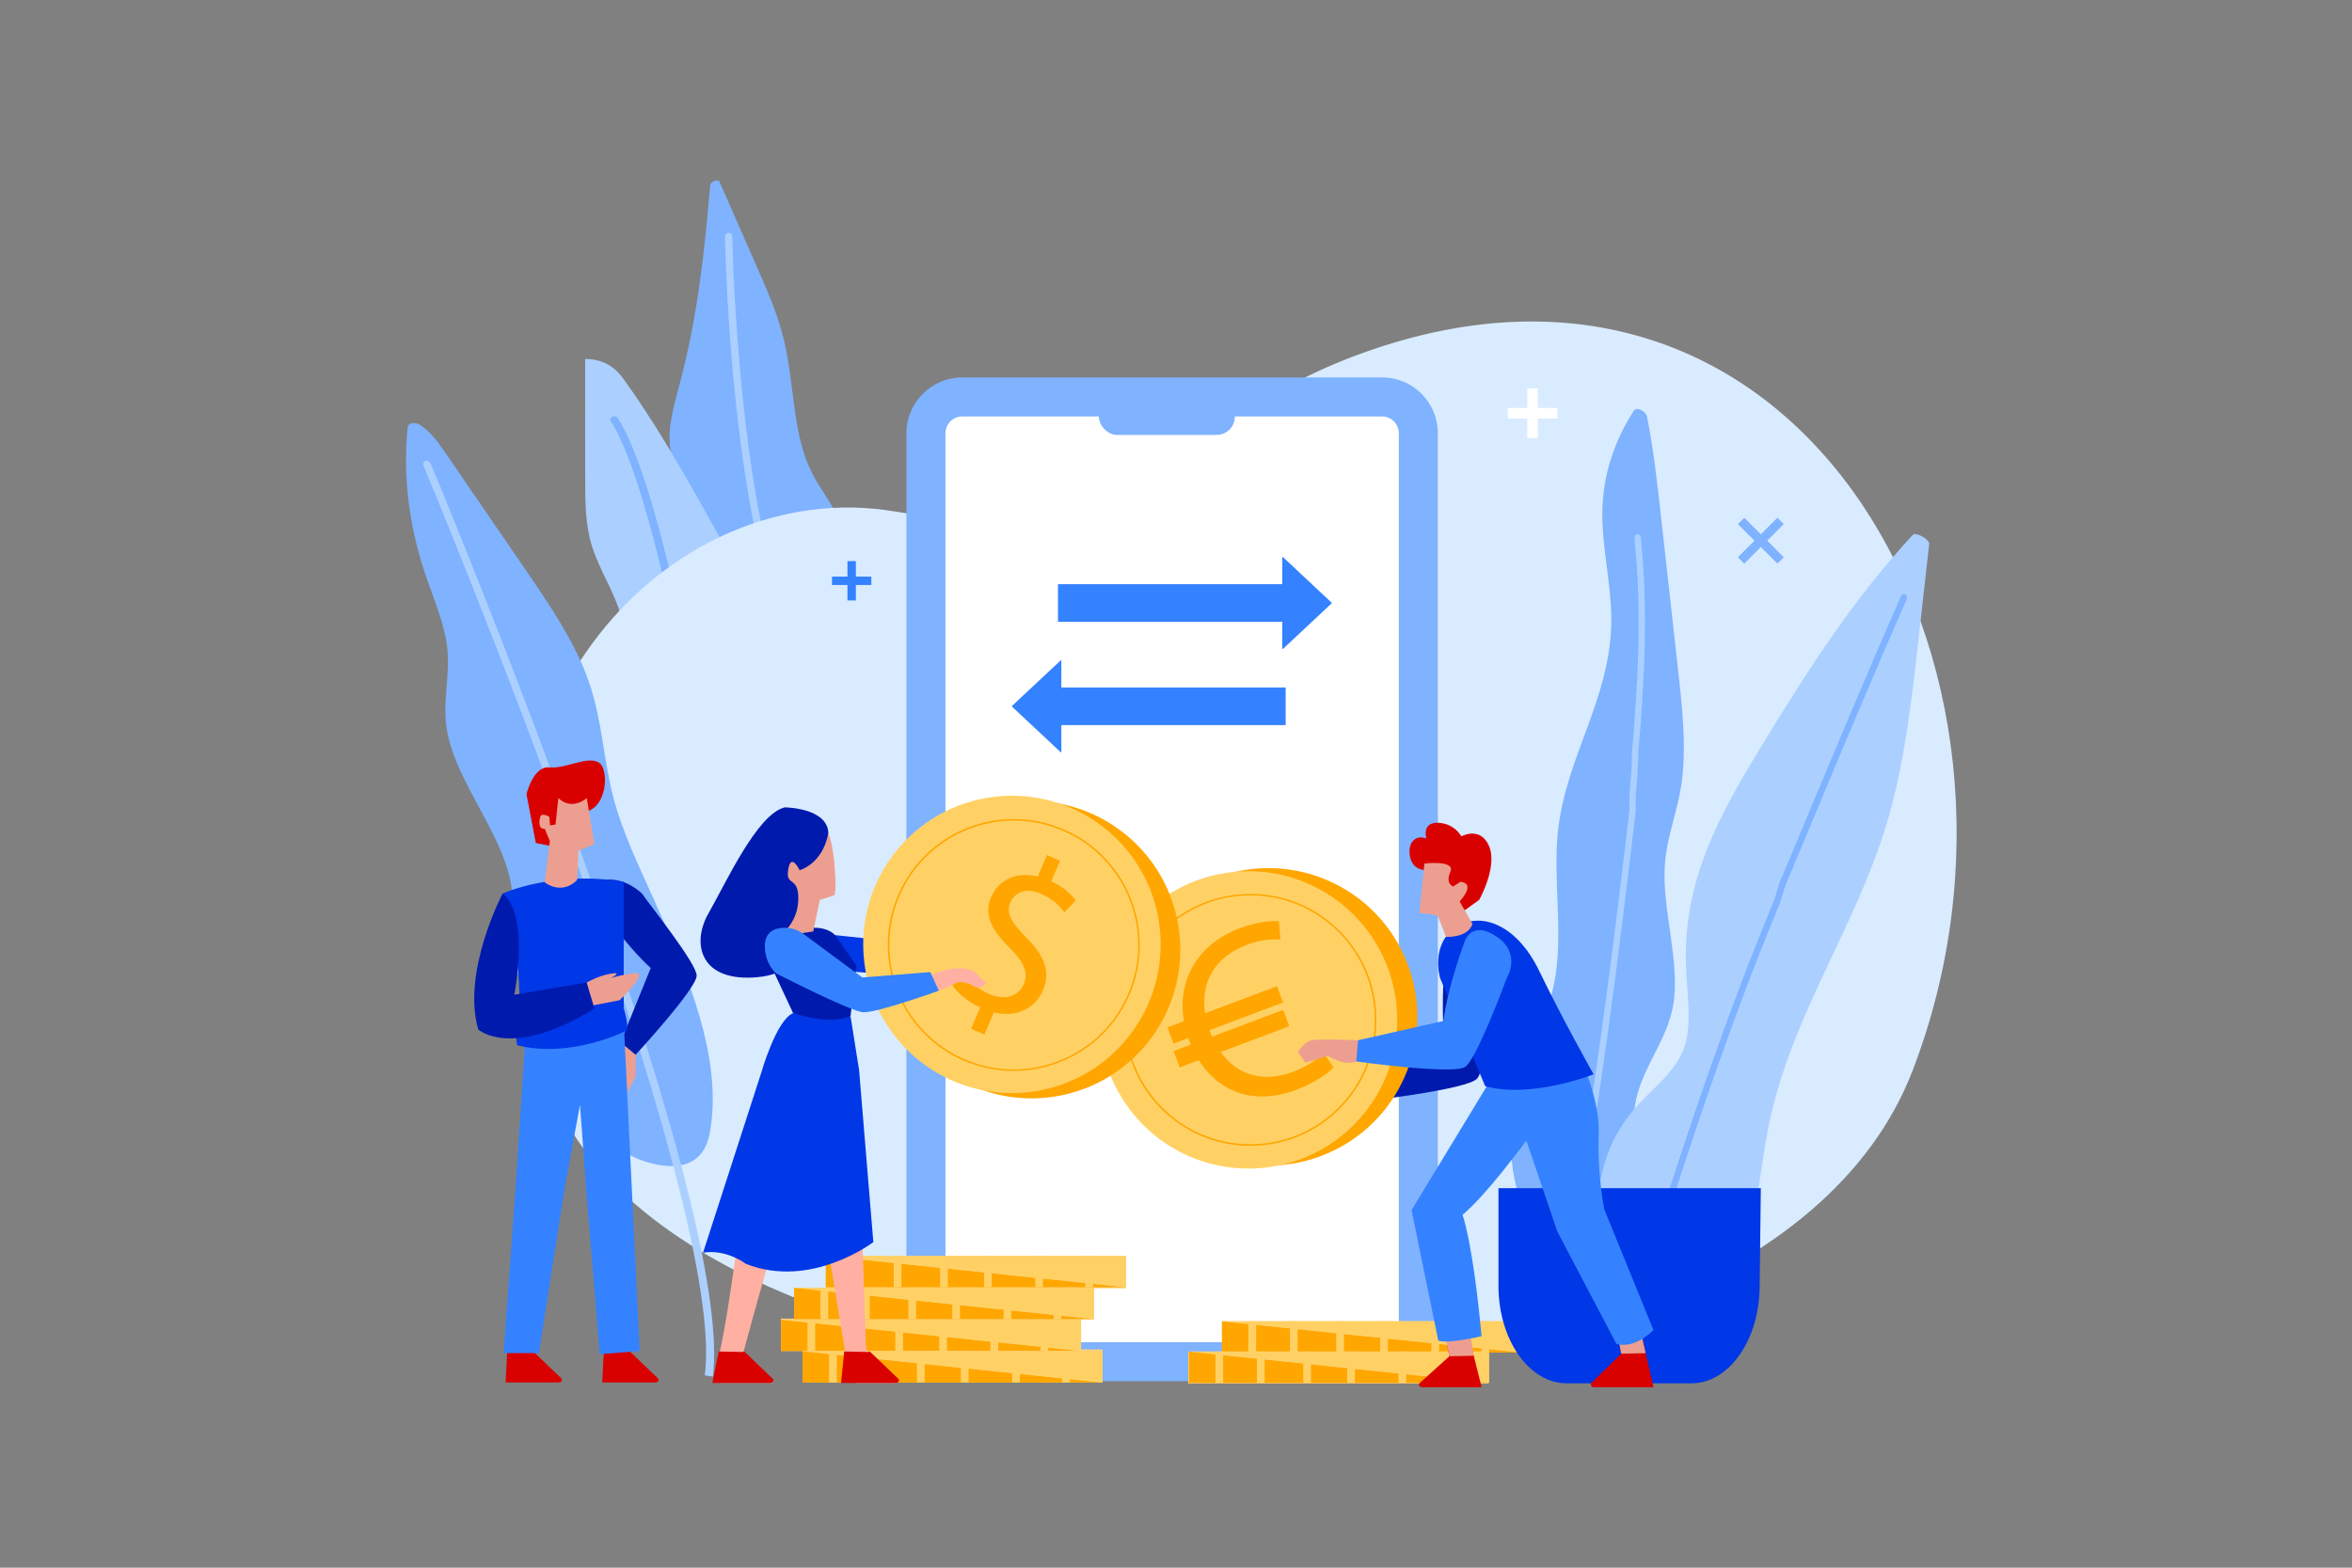 <?xml version="1.0" encoding="UTF-8"?><svg id="Layout" xmlns="http://www.w3.org/2000/svg" viewBox="0 0 600 400"><rect x="0" y="0" width="600" height="400" fill="#808080" stroke="none"/><defs><style>.cls-1{fill:#0037e6;}.cls-2{fill:#001aae;}.cls-3{fill:#ec9f90;}.cls-4{fill:#ffb0a3;}.cls-5{fill:#fff;}.cls-6{fill:#fcd17d;}.cls-7{fill:#ffa600;}.cls-8{fill:#ffd165;}.cls-9{fill:#7fb2ff;}.cls-10{fill:#abd0ff;}.cls-11{fill:#d9ebff;}.cls-12{fill:#d90000;}.cls-13{fill:#3482ff;}</style></defs><path id="_Group_" class="cls-9" d="m173.91,125.89c4.64,14.04,8.44,28.48,11.36,43.28,3.18,16.05,5.33,32.51,6.46,49.31.36,5.32.63,10.72,1.36,15.91.9,6.36,2.48,12.4,5.77,17.58.68,1.08,2.73,5.15,4.96,9.46.41.79.83,1.59,1.24,2.38,2.63,5.04,5.21,9.72,5.81,9.64,7.96-1.03,9.05-18.17,9.04-20.94-.03-15.26-1.01-30.24-2.93-44.88-.39-3.02-.83-6.02-1.3-9.01,0-.05-.02-.1-.03-.16-1.01-6.33-2.2-12.65-2.98-19.09-.16-1.31-.3-2.62-.42-3.94-.68-7.49-.68-15.17.91-23.26.98-4.95,2.54-10.07,2.1-14.64-.63-6.46-5.16-11.12-7.99-16.59-5.14-9.97-4.57-22.6-7.19-33.8-1.56-6.66-4.26-12.81-6.95-18.94l-9.55-21.77c-.39-.89-2.33-.15-2.42.92-1.41,16.37-3.11,32.85-7.56,49.78-1.18,4.51-2.57,9.08-2.77,13.39-.26,5.57,1.47,10.47,3.08,15.35Z"/><path id="_Group_-2" class="cls-10" d="m158.47,157.29c.97,3.65,1.09,7.37,1.28,11.07.68,13.02,2.33,26,4.94,38.9.28,1.39.57,2.77.87,4.16,1.05,4.82,2.23,9.62,3.55,14.41.04.14.08.29.12.43,1.38,4.87,3.6,10.12,11.65,12.9,1.82.62,3.44-.11,4.83-1.48.61-.6,1.18-1.32,1.7-2.11,2.22-3.33,3.66-7.81,4.2-9.04,2.47-5.58,4.03-11.25,3.18-16.86-.9-5.83-4.35-11.43-5.48-17.24-.99-5.11-.17-10.27.86-15.45,1.1-5.5,2.45-11.01,2.13-16.48-.5-8.59-5.08-16.87-9.63-25.06-2.84-5.11-5.69-10.22-8.65-15.32-4.58-7.89-9.43-15.72-14.97-23.44-1.7-2.36-4.54-5.09-9.78-5.08,0,9.16,0,18.31.02,27.46,0,1.15,0,2.3,0,3.45,0,5.7,0,11.42,1.77,17,1.9,6,5.79,11.75,7.4,17.77Z"/><path id="_Group_-3" class="cls-10" d="m184.95,60.24c0,.23.38,23.4,3.51,49.04,4.21,34.55,11.17,56.92,20.66,66.49.97.97,1.81,2.18,2.51,3.61,2.15,4.33,3.14,10.73,2.98,19.09-.28,14.7-4.13,35.47-11.49,61.72-.11.41-.23.82-.35,1.23.41.79.83,1.59,1.24,2.38.3-1.07.61-2.13.91-3.21,6.02-21.47,9.69-39.16,11.02-52.97,1.53-15.88-.04-26.65-4.73-32.19-.23-.27-.47-.54-.71-.78-22.08-22.25-23.68-113.52-23.69-114.44,0-.46-.43-.83-.94-.82-.51,0-.92.38-.91.84Z"/><path id="_Group_-4" class="cls-9" d="m155.76,107.37c5.7,8.9,11.43,29.93,16.5,53.77,4.01,18.85,7.61,39.45,10.46,57.19,1.13,6.99,2.13,13.53,3,19.35.61-.6,1.18-1.32,1.7-2.11-.87-5.8-1.87-12.25-2.97-19.09-1.12-6.93-2.35-14.26-3.66-21.71-2.08-11.77-4.12-22.45-6.13-32.01-6.09-29.09-11.83-47.94-17.12-56.21-.23-.36-.81-.47-1.3-.24-.49.23-.7.7-.47,1.06Z"/><path class="cls-11" d="m342.14,92.17c-11.77,4.73-22.75,11.31-32.75,19.26-12.27,9.76-39.89,26.12-81.07,19.08-57.29-9.79-119.95,52.03-88.32,145.68,31.63,93.65,305.55,107.12,347.92-3.06,39.56-102.88-29.37-227.78-145.79-180.97Z"/><g><rect id="_Group_-5" class="cls-5" x="236.22" y="101.28" width="125.6" height="246.15" rx="19.5" ry="19.5"/><path class="cls-9" d="m352.57,352.41h-107.11c-7.84,0-14.23-6.38-14.23-14.23V110.53c0-7.84,6.38-14.23,14.23-14.23h107.11c7.84,0,14.23,6.38,14.23,14.23v227.66c0,7.84-6.38,14.23-14.23,14.23Zm-107.11-246.15c-2.35,0-4.27,1.91-4.27,4.27v227.66c0,2.35,1.91,4.27,4.27,4.27h107.11c2.35,0,4.27-1.91,4.27-4.27V110.53c0-2.35-1.91-4.27-4.27-4.27h-107.11Z"/><rect id="_Group_-6" class="cls-9" x="280.32" y="99.91" width="34.69" height="11.06" rx="4.64" ry="4.64"/></g><path id="_Group_-7" class="cls-9" d="m150.33,174.27c3.36,9.85,3.6,19.73,6.24,29.6,2.28,8.52,6.32,16.95,10.11,25.37,8.68,19.26,17.99,41.11,14.33,60.13-1.03,5.38-4.7,9.15-12.55,7.93-.49-.08-.99-.17-1.51-.29-.6-.14-1.23-.29-1.88-.49-10.03-2.92-15.02-11.77-18.35-18.1-3.77-7.19-7.46-14.38-10.97-21.6-2.56-5.27-4.99-10.62-5.41-15.93-.33-4.14.58-8.14.37-12.28-.75-14.54-15.07-28.93-16.88-43.56-.81-6.54.94-12.82.3-19.36-.62-6.34-3.47-12.73-5.61-19.09-4.25-12.6-5.78-25.35-4.51-37.61.11-1.03,1.82-1.39,3.02-.63,2.73,1.73,4.59,4.27,6.21,6.63,6.69,9.76,13.39,19.52,20.08,29.28,6.73,9.81,13.51,19.73,17.02,30.01Z"/><path id="_Group_-8" class="cls-10" d="m109.91,118.37c.21.49,20.95,50.11,39.98,103.8,23.6,66.6,34.33,109.94,31.97,129.05-.67-.07-1.36-.18-2.07-.3,2.46-18.36-8.45-62.47-31.79-128.33-19.01-53.63-39.72-103.18-39.93-103.68-.24-.57-.02-1.16.49-1.31.51-.15,1.12.19,1.35.77Z"/><path id="_Group_-9" class="cls-9" d="m386.51,281.6c2.56-11.62,8.67-21.37,10.41-33.39,1.63-11.33-.68-24.3.49-35.84,1.98-19.6,13.89-34.46,13.64-54.97-.1-8.45-2.29-17.6-2.3-26.02-.01-10.17,3.18-19,8.04-26.6.67-1.05,3.08.08,3.38,1.58,1.65,8.38,2.57,16.58,3.48,24.76,1.45,12.99,2.89,25.98,4.34,38.97,1.2,10.76,2.4,21.63.74,31.28-1.13,6.58-3.58,12.53-4.03,19.41-.75,11.44,4.07,24.99,2.1,35.88-1.6,8.83-7.55,15.26-9.44,23.95-2.8,12.89,3.47,30.13-2.7,41.04-4.1,7.24-14.39,4.68-21.29-4.8-8.66-11.9-8.94-25.73-6.84-35.26Z"/><path id="_Group_-10" class="cls-10" d="m416.97,282.91c4.51-5.17,10.62-9.42,12.77-15.93,1.93-5.83.63-13.28.36-20.2-.89-22.5,9.05-39.65,19.24-56.4,11.45-18.82,23.31-37.43,38.63-53.92.74-.8,4.3,1.18,4.17,2.32l-2.55,22.87c-1.84,16.53-3.68,33.08-8.21,48.24-8.13,27.22-24.88,49.82-30.39,78.4-1.83,9.5-2.51,19.61-5.59,28.47-2.33,6.69-6.32,22.01-20.47,20.67-16.91-1.61-16.96-18.42-17.31-24.43-.68-11.95,2.44-22.17,9.35-30.08Z"/><path id="_Group_-11" class="cls-10" d="m400.68,318.62c.36,0,.69-.32.78-.8,6.91-37.07,11.43-73.57,15.82-110.8,0-.05,0-.11,0-.16v-3.72l.08-.97c.29-3.33.56-6.47.56-9.93,1.45-16.67,2.66-36.24.64-55.06-.06-.57-.46-.97-.91-.89-.44.08-.75.61-.69,1.18,2,18.61.79,38.04-.65,54.59,0,.04,0,.08,0,.12,0,3.37-.27,6.47-.55,9.76l-.09,1.03s0,.08,0,.12v3.69c-4.39,37.16-8.9,73.58-15.79,110.55-.1.56.16,1.13.59,1.27.06.02.13.03.19.03Z"/><path id="_Group_-12" class="cls-9" d="m419.89,332.61c.4,0,.75-.34.8-.79.41-3.98,1.43-7.8,2.42-11.5.86-3.21,1.75-6.52,2.21-9.87,7.54-23.51,16.84-51.35,28.59-79.68,0-.01.01-.03.02-.04.33-.92.58-1.74.82-2.54.24-.81.47-1.57.78-2.42,2.04-4.86,4.06-9.71,6.08-14.54,8.01-19.19,16.29-39.03,24.81-58.37.19-.44.03-.98-.37-1.19-.4-.22-.88-.03-1.08.41-8.53,19.35-16.81,39.2-24.83,58.4-2.02,4.84-4.05,9.69-6.08,14.56,0,.01-.01.03-.02.04-.33.92-.58,1.74-.82,2.54-.24.81-.47,1.57-.78,2.42-11.79,28.42-21.11,56.34-28.66,79.89-.02.05-.03.11-.04.17-.44,3.25-1.28,6.39-2.17,9.71-1.01,3.77-2.05,7.67-2.48,11.8-.05.49.27.93.71.99.03,0,.06,0,.09,0Z"/><g><path class="cls-3" d="m348.66,275.44s-9.89,2.09-11.54,2.98c-1.65.89-2.6,3.77-2.6,3.77l2.62,2.14,5.07-3.13s4.87,1.59,7.37-.42-.92-5.35-.92-5.35Z"/><path class="cls-2" d="m376.39,241.03c-7.28-2.69-7.67,3.07-7.67,3.07,0,0-1.33,11.64-.21,21.15l-19.84,10.2.92,5.35s24.76-2.83,27.23-5.6c2.2-2.46,4.2-20.61,4.61-24.58h0s2.24-6.9-5.04-9.59Z"/></g><g><rect class="cls-6" x="303.11" y="344.99" width="76.54" height="8"/><g><rect class="cls-6" x="311.72" y="337.12" width="76.54" height="8"/><polygon class="cls-7" points="311.72 337.12 388.26 345.12 311.72 345.12 311.72 337.12"/><polygon class="cls-8" points="388.26 337.12 388.26 345.12 311.72 337.12 388.26 337.12"/><rect class="cls-8" x="318.47" y="337.12" width="1.97" height="7.98"/><rect class="cls-8" x="329.05" y="337.12" width="1.97" height="7.98"/><rect class="cls-8" x="340.88" y="337.12" width="1.97" height="7.98"/><rect class="cls-8" x="352.09" y="337.12" width="1.97" height="7.98"/><rect class="cls-8" x="365.16" y="337.12" width="1.97" height="7.98"/><rect class="cls-8" x="377.92" y="337.12" width="1.97" height="7.98"/></g><g><rect class="cls-6" x="303.31" y="344.85" width="76.54" height="8"/><polygon class="cls-7" points="303.31 344.85 379.85 352.85 303.31 352.85 303.31 344.85"/><polygon class="cls-8" points="379.85 344.85 379.85 352.85 303.31 344.85 379.85 344.85"/><rect class="cls-8" x="310.06" y="344.85" width="1.97" height="7.98"/><rect class="cls-8" x="320.64" y="344.85" width="1.97" height="7.98"/><rect class="cls-8" x="332.47" y="344.85" width="1.97" height="7.98"/><rect class="cls-8" x="343.68" y="344.85" width="1.97" height="7.98"/><rect class="cls-8" x="356.76" y="344.85" width="1.97" height="7.98"/><rect class="cls-8" x="369.52" y="344.85" width="1.97" height="7.98"/></g></g><g><circle class="cls-7" cx="323.62" cy="259.45" r="37.94" transform="translate(-77.44 153.64) rotate(-23.94)"/><circle class="cls-8" cx="318.49" cy="260.23" r="37.94"/><path class="cls-7" d="m330.32,290.3c-3.18,1.19-6.56,1.88-10.05,2.03-8.58.35-16.77-2.67-23.08-8.49-6.31-5.82-9.97-13.75-10.32-22.33-.35-8.58,2.67-16.77,8.49-23.08,5.82-6.31,13.75-9.97,22.33-10.32,8.58-.35,16.77,2.67,23.08,8.49,6.31,5.82,9.97,13.75,10.32,22.33.35,8.58-2.67,16.77-8.49,23.08-3.45,3.74-7.64,6.55-12.27,8.29Zm-22.55-59.8c-4.57,1.72-8.71,4.5-12.12,8.19-5.75,6.23-8.73,14.33-8.39,22.8.34,8.47,3.96,16.3,10.19,22.05,6.23,5.75,14.33,8.73,22.8,8.38,8.47-.34,16.3-3.96,22.05-10.19,5.75-6.23,8.73-14.33,8.39-22.8h.2s-.2,0-.2,0c-.34-8.47-3.96-16.3-10.19-22.05-6.23-5.75-14.33-8.73-22.8-8.39-3.45.14-6.79.82-9.93,2Z"/><path class="cls-7" d="m329.9,273.48c-7.7,2.89-14.29.83-18.5-5.05l17.49-6.58-1.56-4.16-18.12,6.81c-.18-.41-.36-.81-.52-1.24-.05-.14-.09-.27-.14-.41l18.78-7.06-1.56-4.16-18.33,6.89c-1.27-8.14,2.74-14.48,10.57-17.42,3.29-1.24,6.32-1.57,8.61-1.36l-.34-4.64c-1.62-.2-5.13-.08-10.07,1.77-10.65,4-15.99,13.22-14.2,23.68l-4.19,1.58,1.56,4.16,3.77-1.42c.07.2.12.39.19.59.14.37.3.71.45,1.07l-4.41,1.66,1.56,4.16,4.89-1.84c5.6,8.89,15.06,11.24,24.62,7.65,4.82-1.81,8.23-4.17,9.76-5.82l-2.58-3.66c-1.68,1.77-4.61,3.61-7.73,4.78Z"/></g><path id="_Group_-13" class="cls-1" d="m431.5,352.96h-31.85c-9.6,0-17.39-11.15-17.39-24.9v-24.9h66.93l-.3,24.9c0,13.75-7.78,24.9-17.39,24.9Z"/><g><rect class="cls-6" x="210.7" y="320.72" width="76.54" height="8"/><rect class="cls-6" x="202.57" y="328.58" width="76.54" height="8"/><rect class="cls-6" x="199.23" y="336.45" width="76.54" height="8"/><rect class="cls-6" x="204.74" y="344.31" width="76.54" height="8"/><g><rect class="cls-6" x="210.66" y="320.44" width="76.54" height="8"/><polygon class="cls-7" points="210.66 320.44 287.2 328.44 210.66 328.44 210.66 320.44"/><polygon class="cls-8" points="287.2 320.44 287.2 328.44 210.66 320.44 287.2 320.44"/><rect class="cls-8" x="217.41" y="320.44" width="1.97" height="7.98"/><rect class="cls-8" x="227.99" y="320.44" width="1.97" height="7.98"/><rect class="cls-8" x="239.82" y="320.44" width="1.97" height="7.98"/><rect class="cls-8" x="251.03" y="320.44" width="1.97" height="7.98"/><rect class="cls-8" x="264.1" y="320.44" width="1.97" height="7.98"/><rect class="cls-8" x="276.87" y="320.44" width="1.97" height="7.98"/></g><g><rect class="cls-6" x="202.57" y="328.58" width="76.54" height="8"/><polygon class="cls-7" points="202.57 328.58 279.11 336.58 202.57 336.58 202.57 328.58"/><polygon class="cls-8" points="279.11 328.58 279.11 336.58 202.57 328.58 279.11 328.58"/><rect class="cls-8" x="209.31" y="328.58" width="1.97" height="7.98"/><rect class="cls-8" x="219.9" y="328.58" width="1.97" height="7.98"/><rect class="cls-8" x="231.73" y="328.58" width="1.97" height="7.98"/><rect class="cls-8" x="242.93" y="328.58" width="1.97" height="7.98"/><rect class="cls-8" x="256.01" y="328.58" width="1.97" height="7.98"/><rect class="cls-8" x="268.77" y="328.58" width="1.97" height="7.98"/></g><g><rect class="cls-6" x="199.23" y="336.72" width="76.54" height="8"/><polygon class="cls-7" points="199.23 336.72 275.77 344.72 199.23 344.72 199.23 336.72"/><polygon class="cls-8" points="275.77 336.72 275.77 344.72 199.23 336.72 275.77 336.72"/><rect class="cls-8" x="205.98" y="336.72" width="1.97" height="7.98"/><rect class="cls-8" x="216.56" y="336.72" width="1.97" height="7.98"/><rect class="cls-8" x="228.39" y="336.72" width="1.97" height="7.98"/><rect class="cls-8" x="239.6" y="336.72" width="1.97" height="7.98"/><rect class="cls-8" x="252.68" y="336.72" width="1.97" height="7.98"/><rect class="cls-8" x="265.44" y="336.72" width="1.97" height="7.98"/></g><g><rect class="cls-6" x="204.74" y="344.77" width="76.54" height="8"/><polygon class="cls-7" points="204.74 344.77 281.28 352.77 204.74 352.77 204.74 344.77"/><polygon class="cls-8" points="281.28 344.77 281.28 352.77 204.74 344.77 281.28 344.77"/><rect class="cls-8" x="211.49" y="344.77" width="1.97" height="7.98"/><rect class="cls-8" x="222.08" y="344.77" width="1.97" height="7.98"/><rect class="cls-8" x="233.91" y="344.77" width="1.97" height="7.98"/><rect class="cls-8" x="245.11" y="344.77" width="1.97" height="7.98"/><rect class="cls-8" x="258.19" y="344.77" width="1.97" height="7.98"/><rect class="cls-8" x="270.95" y="344.77" width="1.97" height="7.98"/></g></g><g><path class="cls-12" d="m377.95,353.95h-15.25c-.63,0-.94-.7-.49-1.1l7.53-6.79-.66-3.16,5.95-.73.93,3.76,2,8.02Z"/><polygon class="cls-3" points="375.95 345.93 369.75 346.05 368.7 341.31 375.12 340.68 375.95 345.93"/><path class="cls-12" d="m421.81,353.95h-15.26c-.63,0-.94-.76-.49-1.2l7.53-7.35-.66-3.42,5.95-.79.93,4.07,2,8.68Z"/><polygon class="cls-3" points="419.81 345.26 413.59 345.4 412.92 341.98 418.88 341.19 419.81 345.26"/><path class="cls-13" d="m400.67,265.39l.39.33s7.14,12.66,6.77,23.6,1.46,19.31,1.46,19.31l12.51,30.73s-4.62,4.98-9.47,3.52l-15.06-28.67-7.9-23.2s-10.08,13.85-16.28,18.95c0,0,2.6,6.68,4.86,30.98,0,0-8.87,2.07-11.05,1.09l-6.8-33.28,19.92-32.8-2.61-6.64,23.26-3.93Z"/><path class="cls-1" d="m406.53,274.11s-15.91,6.29-27.66,3.03l-11.52-27.63s-2.46-8.38,3.83-12.75c6.29-4.37,15.67-1.09,21.5,11.02,5.83,12.12,13.85,26.33,13.85,26.33Z"/><path class="cls-3" d="m346.44,265.43s-10.1-.45-11.92,0c-1.82.45-3.46,3-3.46,3l2,2.73,5.69-1.76s4.32,2.76,7.24,1.44c2.92-1.32.45-5.41.45-5.41Z"/><path class="cls-12" d="m363.85,221.97s-3.32.36-4.12-3.28c-.8-3.64,1.38-5.83,4.12-4.74,0,0-1.23-4.19,3.03-4.01,4.26.18,5.9,3.46,5.9,3.46,0,0,4.92-2.73,7.11,2.55s-2.55,13.66-2.55,13.66l-3.68,2.65-9.8-10.3Z"/><path class="cls-3" d="m363.37,220.34l-1.28,12.57,4.62.66,2.19,5.47s5.47.36,6.74-3.28l-3.28-5.74s4.37-4.65.18-5.01l-1.82,1.18s-2.1-.64-.73-3.74c1.37-3.1-6.63-2.11-6.63-2.11Z"/><path class="cls-13" d="m381.89,239.04c-6.38-4.42-8.2,1.05-8.2,1.05,0,0-4.2,10.94-5.49,20.42l-21.76,4.91-.45,5.41s24.68,3.46,27.77,1.39c2.74-1.84,9.22-18.9,10.61-22.64h0s3.9-6.12-2.48-10.55Z"/></g><polygon class="cls-13" points="222.28 147.12 218.33 147.12 218.33 143.17 216.19 143.17 216.19 147.12 212.24 147.12 212.24 149.26 216.19 149.26 216.19 153.21 218.33 153.21 218.33 149.26 222.28 149.26 222.28 147.12"/><polygon class="cls-9" points="455.04 133.73 453.42 132.1 449.19 136.34 444.96 132.1 443.34 133.73 447.57 137.96 443.34 142.19 444.96 143.81 449.19 139.58 453.42 143.81 455.04 142.19 450.81 137.96 455.04 133.73"/><polygon class="cls-5" points="397.3 104.09 392.3 104.09 392.3 99.1 389.6 99.1 389.6 104.09 384.61 104.09 384.61 106.79 389.6 106.79 389.6 111.78 392.3 111.78 392.3 106.79 397.3 106.79 397.3 104.09"/><path class="cls-3" d="m162.15,269.12v5.58l-2.15,4.19-.42-8.72s-2.21-1.9-1.27-4.23c.95-2.34,3.84,3.17,3.84,3.17Z"/><path class="cls-2" d="m155.01,224.46c-7.1.42-1.52,7.72-1.52,7.72,0,0,6.04,8.88,12.51,14.82l-7.69,18.95,3.84,3.17s15.51-16.78,15.57-20.18c.05-3.03-11.87-17.93-13.95-20.94h0s-3.75-3.84-8.76-3.54Z"/><path class="cls-4" d="m240,236.11s6.18-8.5,12.6-7.51l3.71,1.61s-.42,2.3-2.72,1.86c-2.3-.44-3.9.37-3.9.37l-3.96,3.85-5.74-.18Z"/><g><path class="cls-12" d="m154.03,344.72l5.68.11c.23.17.53-.12.87-.09l7.2,6.89c.45.41.14,1.1-.49,1.1h-13.66l.41-8.02Z"/><path class="cls-12" d="m129.38,344.72l5.68.11c.23.17.53-.12.87-.09l7.2,6.89c.45.41.14,1.1-.49,1.1h-13.66l.41-8.02Z"/><polygon class="cls-13" points="159.11 260.77 163.19 344.72 153 345.52 149.65 304.97 147.96 281.89 144.11 302.74 137.48 345.24 128.49 345.24 131.7 300.5 134.05 264.36 159.11 260.77"/><path class="cls-12" d="m140.19,215.79l-3.5-.7-2.38-12.44s1.68-7.27,5.87-6.85c4.19.42,9.95-3.18,12.77-1.1,2.43,1.79,2.04,11.86-4.24,12.56l-8.53,8.53Z"/><path class="cls-1" d="m128.21,228s13-5.99,30.9-3v32.29s1.4,4.34.7,5.68c0,0-13.98,7.18-27.83,3.74,0,0-.98-2.84.7-5.83,0,0,.14-24.49-4.47-32.88Z"/><path class="cls-3" d="m140.13,208.41s-1.95-1.19-2.3,0-.53,3.19,1.15,3.08l1.29,3.1-1.34,10.53s4.21,3.46,8.29-.57l.35-7.5,4.07-1.66-1.95-11.76s-3.72,3.38-7.26,0l-.71,6.76-1.42.2-.18-2.19Z"/></g><path class="cls-1" d="m205.65,237.84l20.61,2.14,15.78-7.38,3.7,3.68s-12.93,11-16.19,11.93c-3.26.93-24.21-1.49-24.21-1.49,0,0-4.33-.86-5.11-5.38-.78-4.52,5.42-3.51,5.42-3.51Z"/><g><g><circle class="cls-7" cx="263.16" cy="242.31" r="37.94" transform="translate(-35.08 44.78) rotate(-9.12)"/><circle class="cls-8" cx="258.16" cy="240.95" r="37.94" transform="translate(-26.58 32.08) rotate(-6.76)"/><path class="cls-7" d="m246,270.69c-15.96-6.8-23.7-25.2-17.26-41.42,3.17-7.98,9.25-14.25,17.13-17.65,7.88-3.4,16.61-3.53,24.59-.37,7.98,3.16,14.25,9.25,17.65,17.13,3.4,7.88,3.53,16.61.37,24.59-6.54,16.47-25.25,24.55-41.72,18.01-.25-.1-.5-.2-.75-.31Zm25.07-58.75c-.25-.11-.5-.21-.75-.31-7.88-3.13-16.51-3-24.29.36-7.78,3.36-13.79,9.55-16.92,17.43-6.36,16.02,1.28,34.18,17.05,40.9.25.1.49.21.74.31,16.27,6.46,34.75-1.52,41.21-17.79,3.13-7.88,3-16.51-.36-24.29-3.25-7.53-9.16-13.41-16.68-16.61Z"/><path class="cls-7" d="m247.73,262.51l2.33-5.47c-3.12-1.39-5.95-3.75-7.27-5.92l2.85-3.08c1.4,2.13,3.78,4.36,6.81,5.65,3.85,1.64,7.39.53,8.71-2.56,1.27-2.98-.06-5.72-3.38-9.06-4.6-4.52-6.95-8.47-4.95-13.18,1.92-4.5,6.57-6.55,11.9-5.24l2.33-5.47,3.36,1.43-2.24,5.26c3.2,1.49,5.06,3.31,6.24,4.9l-2.88,3c-.86-1.14-2.57-3.27-6.04-4.75-4.17-1.78-6.81.04-7.73,2.21-1.2,2.82.2,5.08,4.09,9.04,4.61,4.65,6.23,8.67,4.17,13.49-1.82,4.28-6.51,7.02-12.49,5.56l-2.4,5.64-3.41-1.45Z"/></g><g><path class="cls-4" d="m184.13,352.87h13.01s-.66-2.61-3.46-3.16c-1.13-.22-2.05-.83-2.76-1.47-1.05-.95-1.6-1.99-1.6-1.99,0,0,7.27-26.98,10.26-36.16l-6.39-7.18-3.83,3.61s-2.77,25.26-6,39.64c-.33,1.47-.67,2.83-1,4.04-.37,1.33.52,2.67,1.78,2.67Z"/><path class="cls-4" d="m210.97,316.92l4.96,30.03.68,4.09c.18,1.06,1.01,1.84,1.99,1.84h10.17s.25-2.66-3.09-3.34c-.71-.15-1.34-.45-1.88-.87h0c-2.01-1.51-2.94-4.41-2.93-5.69,0-1.64-.99-29.88-.99-29.88l-8.9,3.83Z"/><path class="cls-2" d="m200.24,206.01s10.88.06,11.08,6.6c.2,6.55-5.1,14.63-4.01,17.38s.93,17.92-13.96,19.33c-14.89,1.41-16.98-8.67-12.63-16.25,4.35-7.58,12.48-25.52,19.52-27.07Z"/><path class="cls-1" d="m216.99,259.4l2.16,13.59,3.64,43.93s-15.87,12.17-32.57,5.53c0,0-4.78-3.77-10.87-2.83l14.81-45.79s3.82-13.5,8.14-15.31c7.51-3.15,14.68.88,14.68.88Z"/><path class="cls-2" d="m196.47,245.97l5.83,12.48s8.7,3.23,14.68.83l1.45-12.93s-2.41-3.52-5.13-7.41c-1.77-2.53-7.33-2.97-9.66-.95l-7.18,7.97Z"/><path class="cls-4" d="m234.19,250.6s8.77-5.79,14.44-2.6l2.91,2.81s-1.2,2-3.2.78-3.78-1.03-3.78-1.03l-5.06,2.22-5.31-2.18Z"/><path class="cls-12" d="m215.35,344.84l5.68.11c.23.17.53-.12.88-.09l7.2,6.89c.45.41.14,1.11-.49,1.11h-14.06l.8-8.02Z"/><path class="cls-12" d="m183.33,344.84l5.68.11c.23.17.53-.12.87-.09l7.2,6.89c.45.41.14,1.11-.49,1.11h-14.85l1.6-8.02Z"/><path class="cls-3" d="m211.32,212.61s1.19,2.46,1.68,9.44c.49,6.98-.39,6.46-.39,6.46l-3.46,1.1-1.7,8.06-8.73,1.25s4.76-3.06,4.93-9.31c.17-6.24-3.32-3.24-2.58-7.74s2.91.17,2.91.17c0,0,5.83-1.52,7.33-9.43Z"/><path class="cls-13" d="m205,238.32l14.97,11.08,17.36-1.37,2.17,4.75s-15.97,5.76-19.35,5.49-22.14-9.9-22.14-9.9c0,0-2.81-2.25-2.89-6.83-.08-4.05,2.85-4.84,5.25-4.81,1.67.02,3.29.6,4.64,1.6Z"/></g></g><path class="cls-2" d="m128.21,228s-10.5,19.98-6.2,34.68c0,0,8.46,7.74,29.63-5.37l-1.98-6.61-18.47,3.11s4.08-20.18-2.98-25.81Z"/><path class="cls-3" d="m149.67,250.71s2.85-1.72,6.15-2.28c3.3-.56,0,1.14,0,1.14,0,0,2.9-.97,6.33-1.25,3.42-.28-4.08,6.89-4.08,6.89l-6.67,1.29-1.73-5.79Z"/><polygon class="cls-13" points="327.24 142.1 327.11 142.22 327.11 149.06 269.89 149.06 269.89 158.66 327.11 158.66 327.11 165.5 327.24 165.62 339.79 153.86 327.24 142.1"/><polygon class="cls-13" points="270.63 191.97 270.75 191.85 270.75 185.01 327.97 185.01 327.97 175.41 270.75 175.41 270.75 168.57 270.63 168.45 258.07 180.21 270.63 191.97"/></svg>